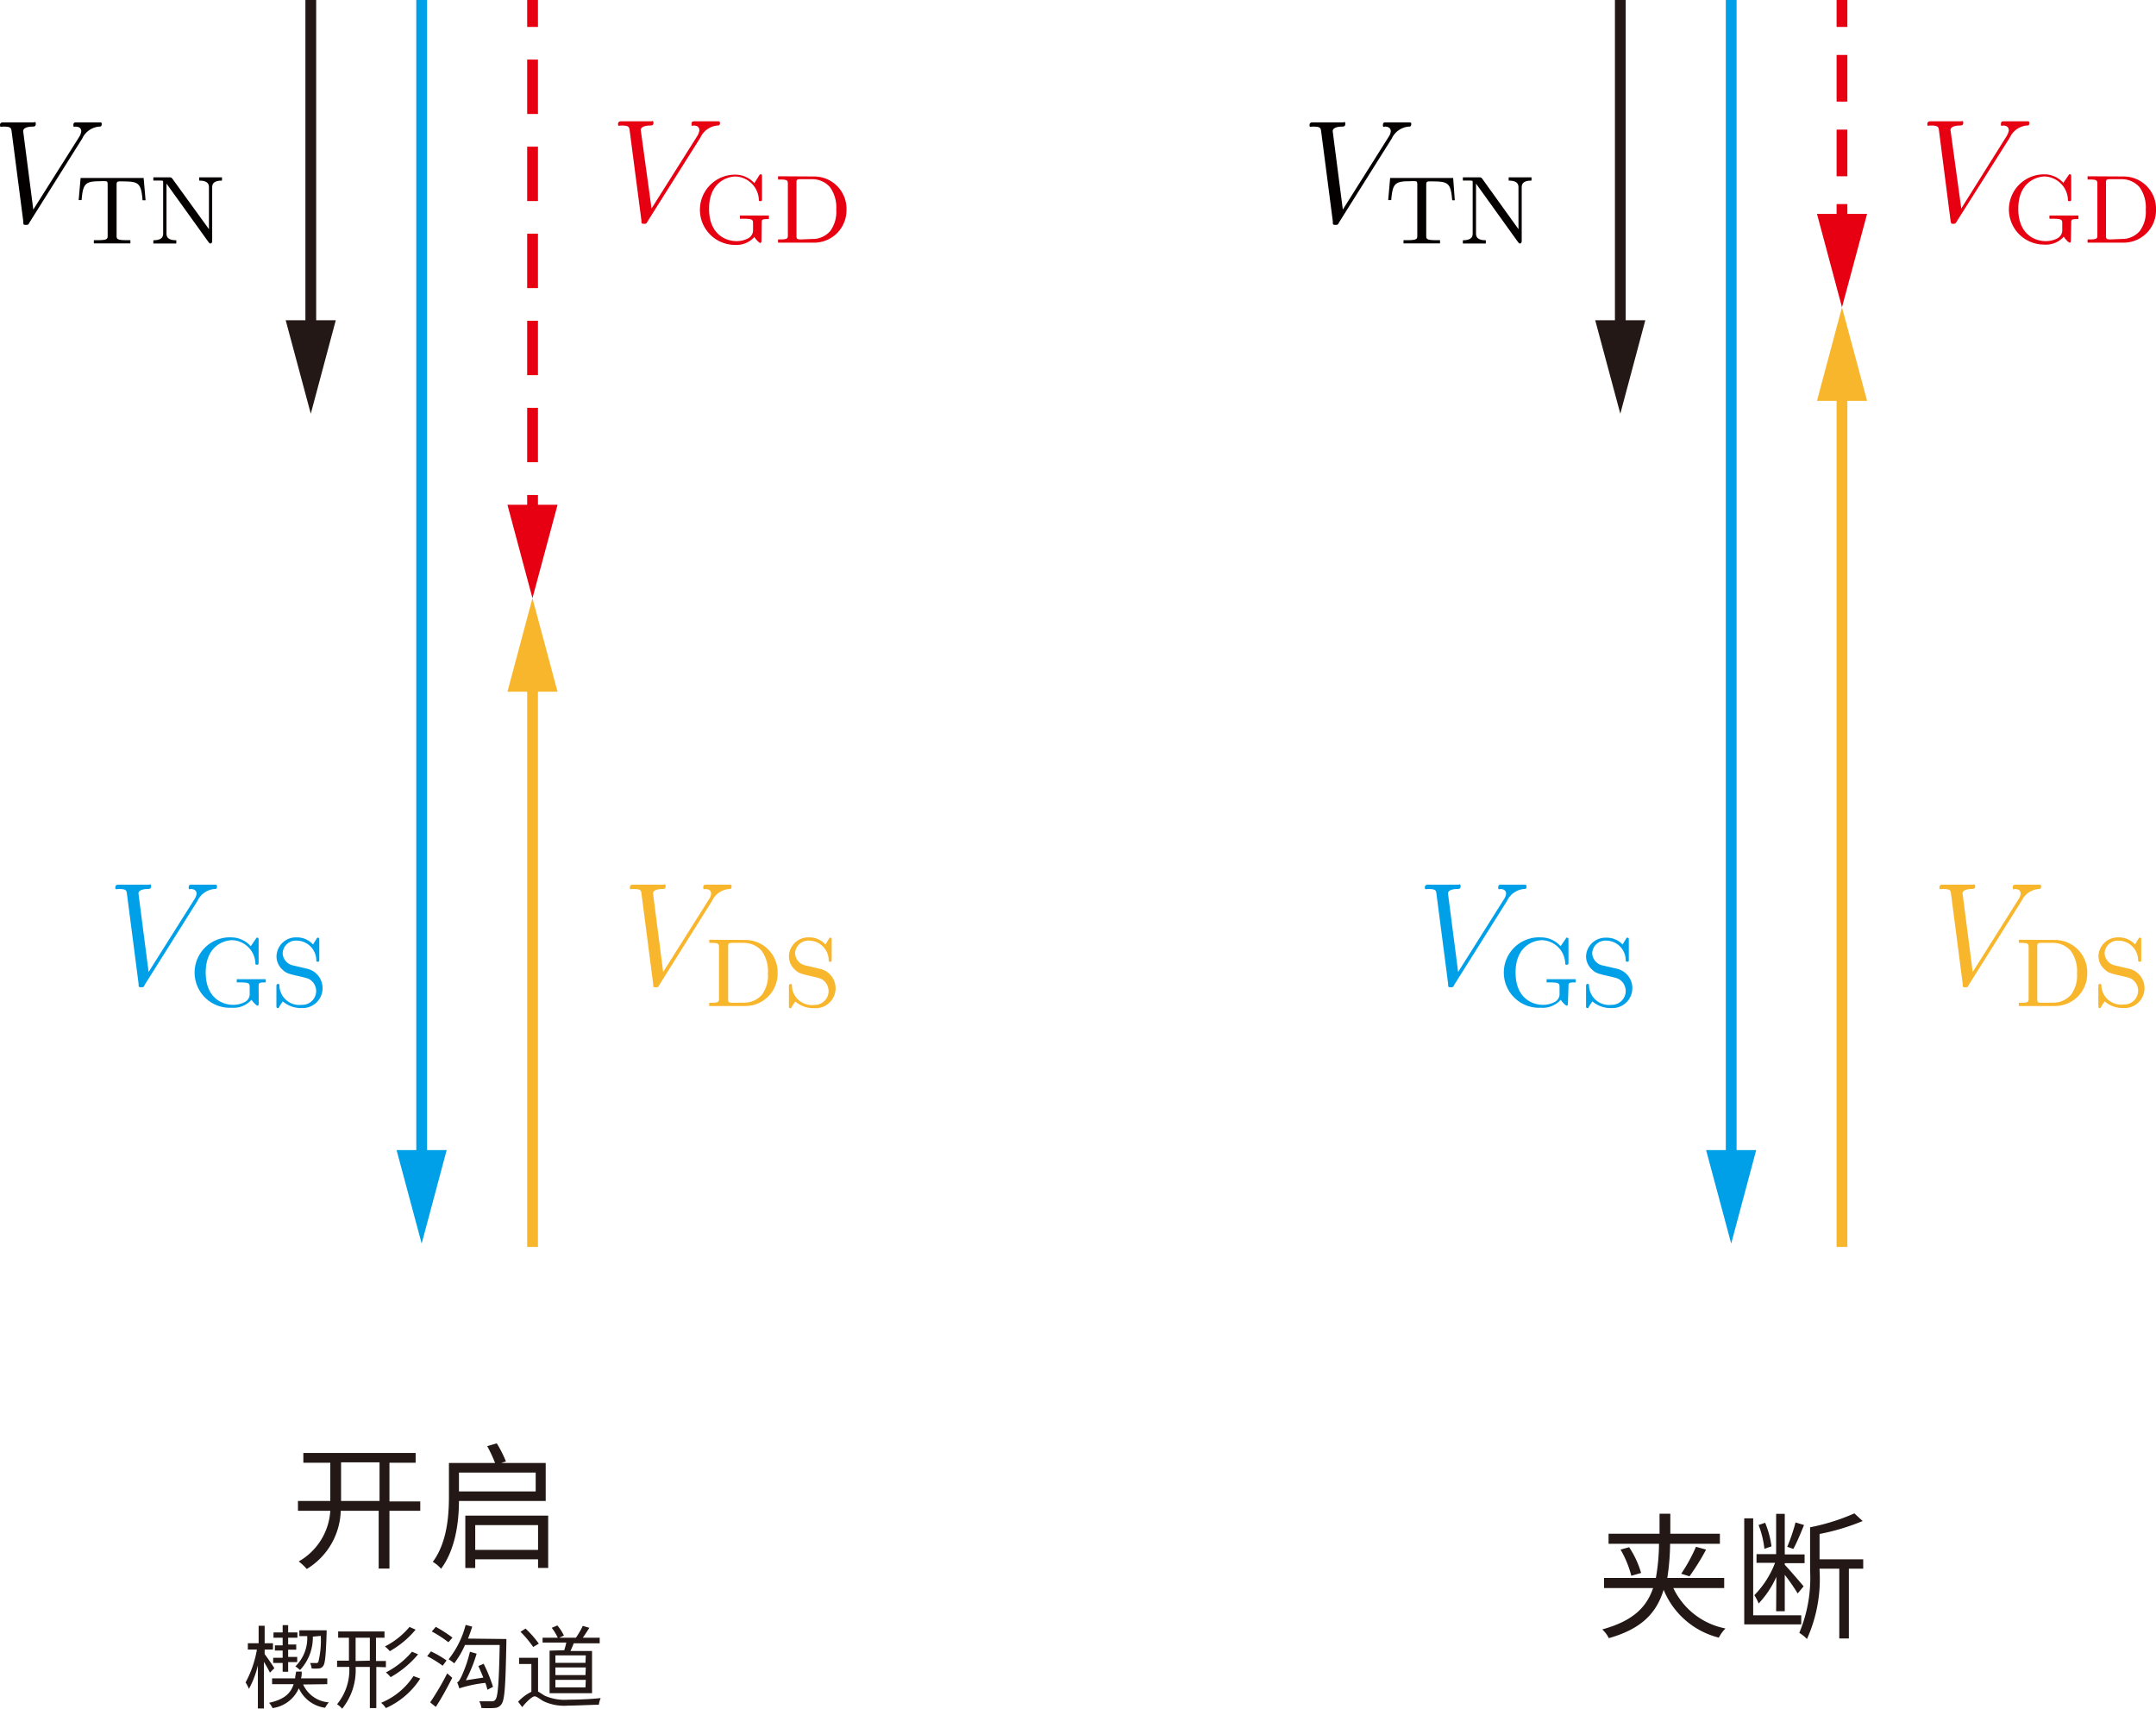 <svg xmlns="http://www.w3.org/2000/svg" viewBox="0 0 200.07 158.59"><defs><style>.cls-1,.cls-11,.cls-3,.cls-4,.cls-6,.cls-8{fill:none;stroke-miterlimit:10;}.cls-1{stroke:#231815;}.cls-2{fill:#231815;}.cls-11,.cls-3,.cls-4{stroke:#e60012;}.cls-4{stroke-dasharray:5.05 3.03;}.cls-5{fill:#e60012;}.cls-6{stroke:#00a0e9;}.cls-7{fill:#00a0e9;}.cls-8{stroke:#f8b62d;}.cls-9{fill:#f8b62d;}.cls-10{fill:#040000;}.cls-11{stroke-dasharray:4.33 2.6;}</style></defs><title>MOSFET_pitch</title><g id="图层_2" data-name="图层 2"><g id="图层_1-2" data-name="图层 1"><line class="cls-1" x1="28.84" x2="28.84" y2="31.31"/><polygon class="cls-2" points="26.51 29.72 28.84 38.4 31.16 29.72 26.51 29.72"/><line class="cls-3" x1="49.42" x2="49.42" y2="2.5"/><line class="cls-4" x1="49.42" y1="5.53" x2="49.42" y2="44.42"/><line class="cls-3" x1="49.42" y1="45.94" x2="49.42" y2="48.44"/><polygon class="cls-5" points="47.09 46.85 49.41 55.52 51.74 46.85 47.09 46.85"/><line class="cls-6" x1="39.13" x2="39.13" y2="108.33"/><polygon class="cls-7" points="36.8 106.74 39.13 115.42 41.45 106.74 36.8 106.74"/><line class="cls-8" x1="49.42" y1="62.61" x2="49.42" y2="115.73"/><polygon class="cls-9" points="47.09 64.2 49.41 55.52 51.74 64.2 47.09 64.2"/><path id="g0-86" class="cls-7" d="M18.33,83.61a1.92,1.92,0,0,1,1.57-1.1c.13,0,.24,0,.24-.26a.14.14,0,0,0-.15-.14l-1.06,0c-.4,0-.8,0-1.18,0-.11,0-.24,0-.24.26s.12.14.17.14c.5,0,.56.28.56.44a1.13,1.13,0,0,1-.21.53l-4.24,6.73-.94-7.28c0-.4.7-.42.85-.42s.32,0,.32-.26-.15-.14-.19-.14l-.73,0h-.75c-1,0-1.39,0-1.41,0s-.24,0-.24.25.09.15.31.15c.69,0,.73.12.77.46l1.08,8.33c0,.29,0,.33.23.33s.23,0,.36-.26Z"/><path id="g1-71" class="cls-7" d="M24,91.59c0-.37,0-.41.66-.41v-.3c-.45,0-.71,0-1.22,0s-1.12,0-1.47,0v.3h.32c.85,0,.88.11.88.44v.58a.82.82,0,0,1-.48.81,2.26,2.26,0,0,1-1.06.25c-.92,0-2.54-.56-2.54-3s1.65-3,2.48-3a2.24,2.24,0,0,1,2.13,2.14c0,.09,0,.14.14.14s.16-.06.16-.23V87.26c0-.14,0-.23-.12-.23s-.07,0-.15.12l-.46.67A2.43,2.43,0,0,0,21.51,87a3.27,3.27,0,1,0,0,6.53,2.21,2.21,0,0,0,1.83-.74c.16.25.47.55.56.55s.11-.1.11-.24Z"/><path id="g1-83" class="cls-7" d="M27.23,89.61a1.21,1.21,0,0,1-1-1.14,1.23,1.23,0,0,1,1.31-1.17,1.84,1.84,0,0,1,1.81,1.8c0,.1,0,.16.14.16s.14-.06.14-.23V87.26c0-.14,0-.23-.11-.23s-.09,0-.16.12l-.31.51A2,2,0,0,0,27.53,87a1.8,1.8,0,0,0-1.87,1.73A1.66,1.66,0,0,0,26.22,90c.32.33.62.4,1.59.62.78.18.91.21,1.21.52a1.31,1.31,0,0,1,.32.85A1.29,1.29,0,0,1,28,93.26a1.85,1.85,0,0,1-2.07-1.73c0-.14,0-.21-.13-.21s-.15.08-.15.25v1.75c0,.15,0,.24.12.24s.08,0,.14-.11.08-.14.33-.51a2.59,2.59,0,0,0,1.77.62,1.85,1.85,0,0,0,.45-3.66Z"/><path class="cls-10" d="M7.63,12.86A1.91,1.91,0,0,1,9.2,11.75c.13,0,.24,0,.24-.26,0-.05,0-.13-.15-.13l-1.06,0-1.18,0c-.11,0-.24,0-.24.25s.12.14.17.14c.5,0,.56.28.56.44a1.28,1.28,0,0,1-.2.53L3.09,19.45l-.94-7.28c0-.39.7-.42.85-.42s.32,0,.32-.26-.15-.13-.19-.13l-.73,0H1.65c-1,0-1.39,0-1.41,0s-.24,0-.24.24.09.15.31.15c.69,0,.73.12.77.46l1.08,8.33c0,.29,0,.33.23.33s.23,0,.37-.26Z"/><path id="g1-84" class="cls-10" d="M13.33,16.52H7.48L7.3,18.57h.27c.13-1.53.34-1.75,1.72-1.75a3.72,3.72,0,0,1,.52,0c.17,0,.18.12.18.35v4.68c0,.32,0,.44-.94.44H8.71v.3c.33,0,1.31,0,1.69,0s1.36,0,1.7,0v-.3h-.35c-.93,0-.93-.12-.93-.44V17.19c0-.21,0-.32.19-.35a3.63,3.63,0,0,1,.51,0c1.38,0,1.58.22,1.71,1.75h.28Z"/><path id="g1-78" class="cls-10" d="M16,16.59c-.1-.12-.11-.13-.29-.13H14.23v.3h.67c.24,0,.24,0,.24.21v4.67c0,.23,0,.66-.91.66v.3c.41,0,.83,0,1.07,0s.66,0,1.06,0v-.3c-.91,0-.91-.43-.91-.66v-4.6l3.9,5.43c.08.1.1.13.19.13s.15-.09.15-.25V17.42c0-.23,0-.66.91-.66v-.3c-.4,0-.83,0-1.06,0s-.66,0-1.06,0v.3c.91,0,.91.43.91.66v3.85Z"/><path class="cls-9" d="M66.08,83.61a1.92,1.92,0,0,1,1.57-1.1c.13,0,.24,0,.24-.26a.13.13,0,0,0-.15-.14l-1.06,0c-.4,0-.8,0-1.18,0-.11,0-.24,0-.24.26s.12.14.17.14c.5,0,.56.28.56.44a1.13,1.13,0,0,1-.21.53l-4.24,6.73-.94-7.28c0-.4.7-.42.85-.42s.32,0,.32-.26-.15-.14-.19-.14l-.73,0H60.1c-1,0-1.39,0-1.41,0s-.24,0-.24.25.09.15.31.15c.69,0,.73.12.77.46l1.08,8.33c0,.29,0,.33.23.33s.23,0,.37-.26Z"/><path id="g1-68" class="cls-9" d="M65.82,87.22v.29H66c.7,0,.72.1.72.44v4.69c0,.33,0,.43-.72.43h-.19v.3h3.42a3,3,0,0,0,2.93-3,3,3,0,0,0-2.93-3.13ZM68,93.07c-.41,0-.43-.06-.43-.37V87.88c0-.3,0-.37.43-.37h1a2.21,2.21,0,0,1,1.68.74,3.22,3.22,0,0,1,.58,2.09,3,3,0,0,1-.57,2,2.2,2.2,0,0,1-1.69.72Z"/><path class="cls-9" d="M74.78,89.61a1.21,1.21,0,0,1-1-1.14,1.23,1.23,0,0,1,1.31-1.17,1.84,1.84,0,0,1,1.81,1.8c0,.1,0,.16.14.16s.14-.06.14-.23V87.26c0-.14,0-.23-.11-.23s-.09,0-.16.12l-.31.51A2,2,0,0,0,75.08,87a1.8,1.8,0,0,0-1.87,1.73A1.66,1.66,0,0,0,73.77,90c.32.33.62.4,1.59.62.78.18.91.21,1.21.52a1.31,1.31,0,0,1,.32.85,1.29,1.29,0,0,1-1.33,1.28,1.85,1.85,0,0,1-2.07-1.73c0-.14,0-.21-.13-.21s-.15.08-.15.25v1.75c0,.15,0,.24.12.24s.08,0,.14-.11.08-.14.33-.51a2.59,2.59,0,0,0,1.77.62A1.85,1.85,0,0,0,76,89.9Z"/><path class="cls-5" d="M65,12.76a1.92,1.92,0,0,1,1.56-1.11c.14,0,.25,0,.25-.25a.13.13,0,0,0-.15-.14l-1.07,0-1.17,0c-.11,0-.25,0-.25.26s.12.13.18.13c.5,0,.55.29.55.45a1.41,1.41,0,0,1-.2.53l-4.24,6.72-1-7.28c0-.39.7-.42.85-.42s.33,0,.33-.25-.15-.14-.19-.14l-.73,0H59c-1,0-1.39,0-1.4,0s-.25,0-.25.25.1.14.31.14c.69,0,.73.13.77.46l1.09,8.34c0,.28,0,.32.23.32s.22,0,.36-.25Z"/><path class="cls-5" d="M70.68,20.73c0-.36,0-.4.67-.4V20c-.46,0-.71,0-1.23,0s-1.11,0-1.46,0v.3H69c.86,0,.88.11.88.44v.57a.85.85,0,0,1-.47.82,2.29,2.29,0,0,1-1.07.25c-.91,0-2.54-.56-2.54-3s1.65-3,2.48-3a2.26,2.26,0,0,1,2.14,2.15c0,.09,0,.14.14.14s.15-.06.15-.23V16.41c0-.14,0-.23-.11-.23s-.08,0-.16.12L70,17a2.38,2.38,0,0,0-1.79-.79,3.26,3.26,0,1,0,0,6.52A2.22,2.22,0,0,0,70,22c.16.25.46.55.55.55s.11-.1.11-.24Z"/><path class="cls-5" d="M72.2,16.36v.3h.2c.69,0,.71.1.71.43v4.7c0,.33,0,.43-.71.43h-.2v.3h3.42a3,3,0,0,0,2.93-3,3,3,0,0,0-2.93-3.14Zm2.14,5.86c-.41,0-.43-.06-.43-.37V17c0-.31,0-.37.43-.37h1a2.19,2.19,0,0,1,1.68.74,3.21,3.21,0,0,1,.58,2.09,3,3,0,0,1-.57,2,2.18,2.18,0,0,1-1.69.72Z"/><line class="cls-1" x1="150.36" x2="150.36" y2="31.31"/><polygon class="cls-2" points="148.03 29.72 150.36 38.4 152.68 29.72 148.03 29.72"/><line class="cls-3" x1="170.93" x2="170.93" y2="2.5"/><line class="cls-11" x1="170.93" y1="5.1" x2="170.93" y2="17.64"/><line class="cls-3" x1="170.93" y1="18.94" x2="170.93" y2="21.44"/><polygon class="cls-5" points="168.61 19.85 170.93 28.52 173.26 19.85 168.61 19.85"/><line class="cls-6" x1="160.65" x2="160.65" y2="108.33"/><polygon class="cls-7" points="158.32 106.74 160.65 115.42 162.97 106.74 158.32 106.74"/><line class="cls-8" x1="170.93" y1="35.61" x2="170.93" y2="115.73"/><polygon class="cls-9" points="168.61 37.2 170.93 28.52 173.26 37.2 168.61 37.2"/><path id="g0-86-2" data-name="g0-86" class="cls-7" d="M139.85,83.61a1.92,1.92,0,0,1,1.57-1.1c.13,0,.24,0,.24-.26a.14.14,0,0,0-.15-.14l-1.06,0c-.4,0-.8,0-1.18,0-.11,0-.24,0-.24.26s.12.14.17.14c.5,0,.56.28.56.44a1.13,1.13,0,0,1-.21.53l-4.24,6.73-.94-7.28c0-.4.7-.42.85-.42s.32,0,.32-.26-.15-.14-.19-.14l-.73,0h-.75c-1,0-1.4,0-1.41,0s-.24,0-.24.25.09.15.31.15c.69,0,.73.12.77.46l1.08,8.33c0,.29,0,.33.23.33s.23,0,.36-.26Z"/><path id="g1-71-2" data-name="g1-71" class="cls-7" d="M145.55,91.59c0-.37,0-.41.66-.41v-.3c-.46,0-.71,0-1.22,0s-1.12,0-1.47,0v.3h.32c.85,0,.88.11.88.44v.58a.82.82,0,0,1-.48.81,2.26,2.26,0,0,1-1.06.25c-.92,0-2.54-.56-2.54-3s1.65-3,2.48-3a2.24,2.24,0,0,1,2.13,2.14c0,.09,0,.14.14.14s.16-.06.16-.23V87.26c0-.14,0-.23-.12-.23s-.07,0-.15.12l-.46.67A2.43,2.43,0,0,0,143,87a3.27,3.27,0,1,0,0,6.53,2.21,2.21,0,0,0,1.83-.74c.16.25.47.55.56.55s.11-.1.11-.24Z"/><path id="g1-83-2" data-name="g1-83" class="cls-7" d="M148.75,89.61a1.21,1.21,0,0,1-1-1.14,1.23,1.23,0,0,1,1.3-1.17,1.83,1.83,0,0,1,1.81,1.8c0,.1,0,.16.15.16s.14-.06.14-.23V87.26c0-.14,0-.23-.11-.23s-.09,0-.16.12l-.31.51a2,2,0,0,0-1.52-.63,1.8,1.8,0,0,0-1.87,1.73,1.66,1.66,0,0,0,.56,1.23c.32.33.62.4,1.59.62.78.18.91.21,1.21.52a1.31,1.31,0,0,1,.32.85,1.29,1.29,0,0,1-1.33,1.28,1.85,1.85,0,0,1-2.07-1.73c0-.14,0-.21-.13-.21s-.15.08-.15.25v1.75c0,.15,0,.24.12.24s.08,0,.14-.11.07-.14.33-.51a2.59,2.59,0,0,0,1.77.62A1.85,1.85,0,0,0,150,89.9Z"/><path class="cls-10" d="M129.15,12.86a1.91,1.91,0,0,1,1.57-1.11c.13,0,.24,0,.24-.26,0-.05,0-.13-.15-.13l-1.06,0-1.18,0c-.11,0-.24,0-.24.25s.12.14.17.14c.5,0,.56.28.56.44a1.13,1.13,0,0,1-.21.53l-4.24,6.73-.94-7.28c0-.39.7-.42.85-.42s.32,0,.32-.26-.15-.13-.19-.13l-.73,0h-.75c-1,0-1.39,0-1.41,0s-.24,0-.24.24.09.15.31.15c.69,0,.73.12.77.46l1.08,8.33c0,.29,0,.33.23.33s.23,0,.37-.26Z"/><path id="g1-84-2" data-name="g1-84" class="cls-10" d="M134.85,16.52H129l-.18,2.05h.28c.13-1.53.34-1.75,1.72-1.75a3.72,3.72,0,0,1,.52,0c.17,0,.18.12.18.35v4.68c0,.32,0,.44-.94.44h-.34v.3c.33,0,1.3,0,1.69,0s1.36,0,1.7,0v-.3h-.35c-.93,0-.93-.12-.93-.44V17.19c0-.21,0-.32.19-.35a3.63,3.63,0,0,1,.51,0c1.38,0,1.58.22,1.71,1.75H135Z"/><path id="g1-78-2" data-name="g1-78" class="cls-10" d="M137.55,16.59c-.1-.12-.11-.13-.29-.13h-1.51v.3h.67c.23,0,.24,0,.24.21v4.67c0,.23,0,.66-.91.66v.3c.41,0,.83,0,1.07,0s.65,0,1.06,0v-.3c-.91,0-.91-.43-.91-.66v-4.6l3.9,5.43c.08.1.1.13.19.13s.15-.09.15-.25V17.42c0-.23,0-.66.91-.66v-.3c-.4,0-.83,0-1.06,0s-.66,0-1.06,0v.3c.91,0,.91.43.91.66v3.85Z"/><path class="cls-9" d="M187.6,83.61a1.92,1.92,0,0,1,1.57-1.1c.13,0,.24,0,.24-.26a.14.14,0,0,0-.15-.14l-1.06,0c-.4,0-.8,0-1.18,0-.11,0-.24,0-.24.26s.12.14.17.14c.5,0,.56.28.56.44a1.13,1.13,0,0,1-.21.53l-4.24,6.73-.94-7.28c0-.4.7-.42.85-.42s.32,0,.32-.26-.15-.14-.19-.14l-.73,0h-.75c-1,0-1.39,0-1.41,0s-.24,0-.24.25.09.15.31.15c.69,0,.73.12.77.46l1.08,8.33c0,.29,0,.33.23.33s.23,0,.36-.26Z"/><path id="g1-68-2" data-name="g1-68" class="cls-9" d="M187.34,87.22v.29h.19c.7,0,.72.1.72.44v4.69c0,.33,0,.43-.72.43h-.19v.3h3.42a3,3,0,0,0,2.93-3,3,3,0,0,0-2.93-3.13Zm2.14,5.85c-.41,0-.43-.06-.43-.37V87.88c0-.3,0-.37.43-.37h1a2.21,2.21,0,0,1,1.68.74,3.22,3.22,0,0,1,.58,2.09,3,3,0,0,1-.57,2,2.2,2.2,0,0,1-1.69.72Z"/><path class="cls-9" d="M196.3,89.61a1.21,1.21,0,0,1-1-1.14,1.23,1.23,0,0,1,1.3-1.17,1.83,1.83,0,0,1,1.81,1.8c0,.1,0,.16.15.16s.14-.06.14-.23V87.26c0-.14,0-.23-.11-.23s-.09,0-.16.12l-.31.51A2,2,0,0,0,196.6,87a1.8,1.8,0,0,0-1.87,1.73,1.66,1.66,0,0,0,.56,1.23c.32.33.62.4,1.59.62.78.18.91.21,1.21.52a1.31,1.31,0,0,1,.32.85,1.29,1.29,0,0,1-1.33,1.28A1.85,1.85,0,0,1,195,91.53c0-.14,0-.21-.13-.21s-.15.08-.15.25v1.75c0,.15,0,.24.12.24s.08,0,.14-.11.07-.14.33-.51a2.59,2.59,0,0,0,1.77.62,1.85,1.85,0,0,0,.45-3.66Z"/><path class="cls-5" d="M186.51,12.76a1.92,1.92,0,0,1,1.56-1.11c.14,0,.25,0,.25-.25a.13.13,0,0,0-.15-.14l-1.07,0-1.17,0c-.11,0-.25,0-.25.26s.12.13.18.13c.5,0,.55.29.55.45a1.41,1.41,0,0,1-.2.53L182,19.35,181,12.07c0-.39.7-.42.85-.42s.33,0,.33-.25-.15-.14-.19-.14l-.73,0h-.76c-1,0-1.39,0-1.4,0s-.25,0-.25.25.1.14.31.14c.69,0,.73.13.77.46L181,20.45c.05.28.05.32.23.32s.23,0,.37-.25Z"/><path class="cls-5" d="M192.2,20.73c0-.36,0-.4.67-.4V20c-.46,0-.71,0-1.23,0s-1.11,0-1.46,0v.3h.31c.86,0,.88.11.88.44v.57a.85.85,0,0,1-.47.82,2.29,2.29,0,0,1-1.07.25c-.92,0-2.54-.56-2.54-3s1.65-3,2.48-3a2.25,2.25,0,0,1,2.13,2.15c0,.09,0,.14.15.14s.15-.06.15-.23V16.41c0-.14,0-.23-.12-.23s-.07,0-.15.12l-.46.67a2.38,2.38,0,0,0-1.79-.79,3.26,3.26,0,1,0,0,6.52,2.22,2.22,0,0,0,1.83-.73c.16.25.46.55.55.55s.11-.1.11-.24Z"/><path class="cls-5" d="M193.72,16.36v.3h.2c.69,0,.71.1.71.43v4.7c0,.33,0,.43-.71.43h-.2v.3h3.42a3,3,0,0,0,2.93-3,3,3,0,0,0-2.93-3.14Zm2.14,5.86c-.41,0-.43-.06-.43-.37V17c0-.31,0-.37.43-.37h1a2.19,2.19,0,0,1,1.68.74,3.21,3.21,0,0,1,.58,2.09,3,3,0,0,1-.57,2,2.18,2.18,0,0,1-1.69.72Z"/><path class="cls-2" d="M39,140.22H36.14v5.36h-1v-5.36H31.62a6.54,6.54,0,0,1-3.15,5.4,5,5,0,0,0-.75-.7,5.81,5.81,0,0,0,2.93-4.7h-3v-.91h3c0-.2,0-.36,0-.55v-3H28.15v-.91H38.57v.91H36.14v3.59H39Zm-3.78-.91v-3.59H31.65v3.59Z"/><path class="cls-2" d="M42.59,139.31c0,1.94-.33,4.51-1.66,6.29a3,3,0,0,0-.77-.64c1.34-1.8,1.5-4.31,1.5-6.12v-3.06h4.28a12.05,12.05,0,0,0-.73-1.56l.89-.26a11.06,11.06,0,0,1,.85,1.68l-.44.14h4.13v3.53Zm0-2.64v1.75h7.12v-1.75Zm8.28,4v4.85h-.94v-.8H44.1v.81h-.92v-4.86Zm-.94,3.18v-2.3H44.1v2.3Z"/><path class="cls-2" d="M25.05,155.24a11.69,11.69,0,0,0-.56-1v4.33h-.56v-4a8.81,8.81,0,0,1-.83,2.18,3.41,3.41,0,0,0-.31-.6,9.9,9.9,0,0,0,1.05-3.05H23v-.59h1v-1.62h.56v1.62h.77v.59h-.77v.42c.23.3.78,1.1.9,1.31Zm3.08,1.1A2.84,2.84,0,0,0,30.52,158a2.24,2.24,0,0,0-.35.5,3.13,3.13,0,0,1-2.44-1.81,3.11,3.11,0,0,1-2.44,1.84,2,2,0,0,0-.32-.49c1.41-.31,2-.87,2.28-1.73h-2v-.54h2.14c0-.19.06-.41.09-.63H28c0,.21,0,.43-.07.63h2.44v.54Zm-1.9-2h-.88v-.48h.88v-.67h-.72v-.48h.72V152h-.85v-.49h.85v-.68h.51v.68h.86V152h-.86v.63h.75v.48h-.75v.67h.84v.48h-.84v.9h-.51Zm2.8-2.44A4.4,4.4,0,0,1,27.84,155a3.07,3.07,0,0,0-.43-.34,3.67,3.67,0,0,0,1.1-2.81h-.73v-.54h2.53s0,.17,0,.25c-.07,2.1-.14,2.83-.32,3.06a.5.5,0,0,1-.41.23,3.58,3.58,0,0,1-.66,0,1.69,1.69,0,0,0-.14-.5c.25,0,.45,0,.55,0a.22.22,0,0,0,.21-.09,8.57,8.57,0,0,0,.23-2.43Z"/><path class="cls-2" d="M34.92,154.71v3.82h-.6v-3.82H33a5.7,5.7,0,0,1-1.25,3.88,2.36,2.36,0,0,0-.47-.42,5,5,0,0,0,1.13-3.46H31.28v-.58h1.1V152h-1v-.58h4.3V152h-.79v2.16h.92v.58Zm-.6-.58V152H33v2.16ZM39,155.79a7.37,7.37,0,0,1-3.19,2.74,2.54,2.54,0,0,0-.44-.49,6.6,6.6,0,0,0,3-2.48Zm-.43-4.54a8.61,8.61,0,0,1-2.4,2,2.68,2.68,0,0,0-.45-.44A7.27,7.27,0,0,0,38,151Zm.23,2.29a9.25,9.25,0,0,1-2.55,2.12,3,3,0,0,0-.44-.44,7.88,7.88,0,0,0,2.42-1.92Z"/><path class="cls-2" d="M41.08,154.6a10.66,10.66,0,0,0-1.44-.89l.35-.44a9.25,9.25,0,0,1,1.45.84ZM39.92,158a25,25,0,0,0,1.58-2.69l.47.41c-.45.87-1,1.91-1.53,2.7Zm1.69-5.58a10.8,10.8,0,0,0-1.54-1l.37-.43a12.64,12.64,0,0,1,1.55,1Zm5.38-.3s0,.26,0,.34c-.08,4-.15,5.29-.45,5.7a.81.81,0,0,1-.65.36,10.11,10.11,0,0,1-1.22,0,1.56,1.56,0,0,0-.2-.62c.51,0,1,0,1.18,0a.35.35,0,0,0,.32-.15c.24-.27.33-1.59.4-5.08H43.15a8.15,8.15,0,0,1-1,1.71,3.48,3.48,0,0,0-.52-.38,8.52,8.52,0,0,0,1.58-3.19l.61.16c-.11.37-.25.75-.39,1.11Zm-1.76,4.71a5.5,5.5,0,0,0-.19-.64,12.21,12.21,0,0,0-2.42.51,5,5,0,0,0-.2-.57c.12,0,.25-.23.39-.51a12.33,12.33,0,0,0,.8-2.32l.62.18a13.4,13.4,0,0,1-1,2.47l1.62-.25c-.15-.37-.31-.75-.46-1.07l.49-.21a13.77,13.77,0,0,1,.87,2.14Z"/><path class="cls-2" d="M49.93,157c.17.08.36.23.64.39a4.56,4.56,0,0,0,2.17.36c1,0,2.22-.06,3-.15a2.46,2.46,0,0,0-.17.62c-.6,0-2.07.08-2.86.08a4.5,4.5,0,0,1-2.28-.41c-.36-.21-.62-.45-.82-.45s-.71.44-1.15,1l-.38-.5a4.17,4.17,0,0,1,1.23-.92v-2.58H48.17v-.58h1.76Zm-.45-4.14a10,10,0,0,0-1.18-1.41l.47-.3A9.75,9.75,0,0,1,50,152.55Zm2.88.3c.07-.22.14-.47.19-.71h-2.2V152h1.41a4.83,4.83,0,0,0-.56-.92l.52-.22a4.27,4.27,0,0,1,.61.94l-.44.2h1.55a7,7,0,0,0,.64-1.1l.61.18c-.19.3-.41.65-.61.92h1.57v.52H53.24c-.1.26-.2.49-.3.71h2v3.92H51V153.2Zm2,.48H51.54v.69h2.79Zm0,1.12H51.54v.71h2.79Zm0,1.15H51.54v.7h2.79Z"/><path class="cls-2" d="M155.28,147.39a6.78,6.78,0,0,0,4.84,3.75,3.63,3.63,0,0,0-.62.85,7.49,7.49,0,0,1-5.12-4.44c-.65,2.12-2,3.62-5.09,4.49a2.58,2.58,0,0,0-.61-.81c2.79-.77,4.1-2,4.72-3.84h-4.55v-.94h4.81a18.62,18.62,0,0,0,.29-3.17h-4.68v-.93H154v-1.86h1c0,.64,0,1.27,0,1.86h4.6v.93h-4.62a21.62,21.62,0,0,1-.26,3.17H160v.94Zm-4.1-3.79a8.71,8.71,0,0,1,1.11,2.39l-.91.26a9.46,9.46,0,0,0-1-2.43Zm4.83,2.46a14.86,14.86,0,0,0,1.37-2.5l.94.26a21.85,21.85,0,0,1-1.54,2.48Z"/><path class="cls-2" d="M167.15,150.76h-5.29v-9.84h.83v9h4.46Zm-2.31-4.41a8.84,8.84,0,0,1-1.64,2.47,5.62,5.62,0,0,0-.4-.77,8.72,8.72,0,0,0,1.92-3H163v-.81h1.82V140.5h.8v3.77h1.84v.81h-1.84v.15c.36.37,1.49,1.68,1.75,2l-.55.66a19.5,19.5,0,0,0-1.2-1.73v3.38h-.8Zm-1.11-2.6a8.56,8.56,0,0,0-.54-2.21l.61-.21a8.65,8.65,0,0,1,.59,2.19Zm3.68-2.21c-.31.75-.67,1.65-1,2.22l-.56-.2a16.69,16.69,0,0,0,.77-2.26Zm5.49,4.05h-1.33v6.48h-.89v-6.48h-1.83v.16a13.52,13.52,0,0,1-1.17,6.37,3.41,3.41,0,0,0-.71-.57,13.21,13.21,0,0,0,1-5.8v-4a19.21,19.21,0,0,0,4.11-1.29l.77.71a20.47,20.47,0,0,1-4,1.2v2.35h4.05Z"/></g></g></svg>